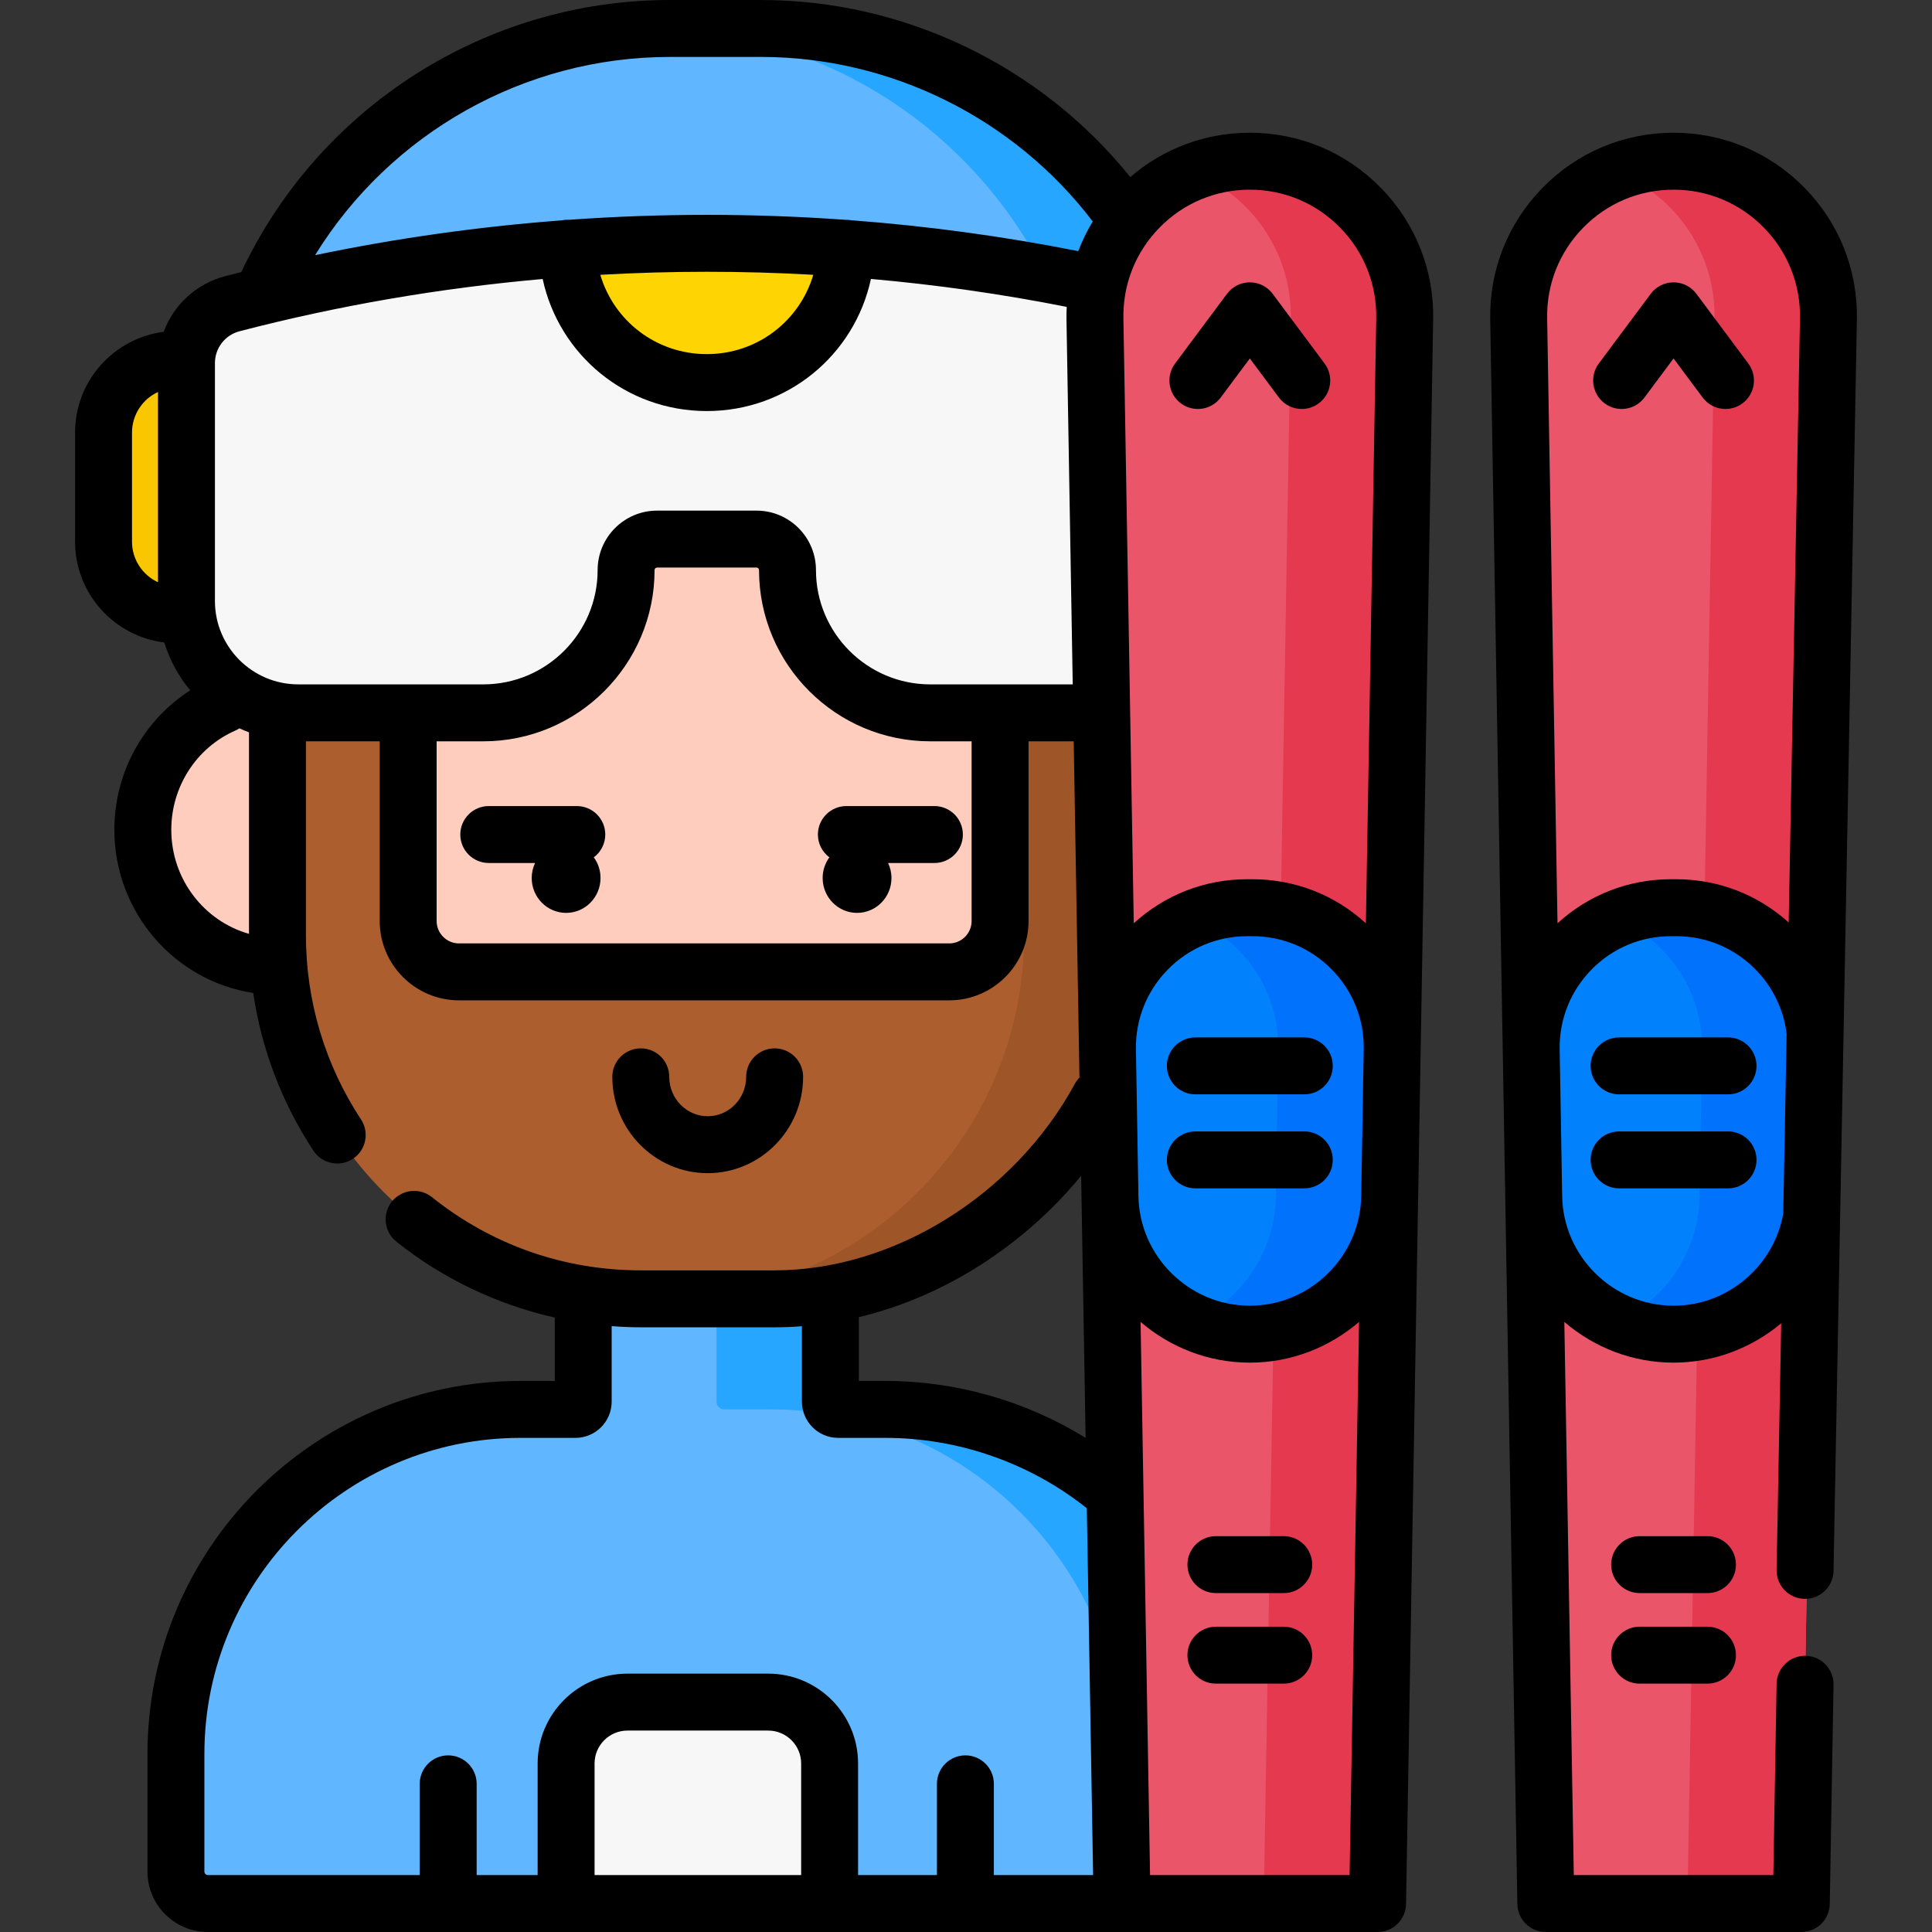 <svg id="Capa_1" enable-background="new 0 0 509 509" height="512" viewBox="0 0 509 509" width="512" xmlns="http://www.w3.org/2000/svg"><rect x="0" y="0" width="509" height="509" fill="#333333" stroke="none"/><g><g><g><path d="m233.249 371.318h-9.192-3.236c-1.131 0-2.048-.917-2.048-2.048v-24.544-56.517h-65.123v56.505 24.556c0 1.131-.917 2.048-2.048 2.048h-3.236-9.191-2.048c-50.135 0-90.778 40.643-90.778 90.778v2.048 28.744.19c0 4.651 3.77 8.421 8.421 8.421h.19 262.503.19c4.651 0 8.422-3.771 8.422-8.422v-.19-28.744c0-51.265-41.56-92.825-92.826-92.825z" fill="#60b7ff"/></g></g><g><g><path d="m233.249 371.318h-9.192-3.236c-1.131 0-2.048-.917-2.048-2.048v-24.544-56.517h-30v56.517 24.544c0 1.131.917 2.048 2.048 2.048h3.236 9.192c51.266 0 92.826 41.56 92.826 92.826v28.744.19c0 4.651-3.771 8.421-8.422 8.421h29.81.19c4.651 0 8.422-3.771 8.422-8.421v-.19-28.744c0-51.266-41.56-92.826-92.826-92.826z" fill="#26a6fe"/></g></g><g><g><ellipse cx="73.099" cy="218.611" fill="#ffcdbe" rx="35.471" ry="35.966"/></g></g><g><g><ellipse cx="299.801" cy="218.611" fill="#ffcdbe" rx="35.471" ry="35.966"/></g></g><g><g><path d="m295.832 275.563c2.577-8.561 3.969-17.637 3.969-27.039v-85.001c0-61.221-49.629-110.85-110.85-110.85h-5.002c-61.221 0-110.85 49.629-110.85 110.85v85.001c0 9.402 1.391 18.478 3.969 27.039z" fill="#ffcdbe"/></g></g><g><g><path d="m263.477 161.971v80.683c0 7.397-5.996 13.393-13.393 13.393h-129.154c-7.397 0-13.393-5.996-13.393-13.393v-80.683h-34.438v84.44c0 52.895 42.88 95.776 95.776 95.776h35.151c52.895 0 95.776-42.88 95.776-95.776v-84.44z" fill="#ac5e2e"/></g></g><g><g><path d="m269.801 161.971v84.44c0 52.896-42.88 95.776-95.776 95.776h30c52.895 0 95.776-42.88 95.776-95.776v-84.44z" fill="#9e5528"/></g></g><g><g><path d="m317.032 111.596c-6.538-58.562-56.202-104.096-116.51-104.096h-24.054c-60.307 0-109.972 45.534-116.51 104.096z" fill="#60b7ff"/></g></g><g><g><path d="m200.522 7.5h-24.054c-.994 0-1.985.014-2.973.039 58.96 1.467 107.107 46.461 113.537 104.057h30c-6.538-58.562-56.202-104.096-116.51-104.096z" fill="#26a6fe"/></g></g><g><g><path d="m49.126 95.649v62.693c0 16.272 13.191 29.463 29.463 29.463h48.743c20.777 0 37.619-16.843 37.619-37.619 0-4.505 3.652-8.156 8.156-8.156h26.209c4.505 0 8.156 3.652 8.156 8.156 0 20.776 16.843 37.619 37.619 37.619h48.743c16.272 0 29.463-13.191 29.463-29.463v-62.648c0-7.373-4.994-13.81-12.135-15.644l-1.778-.457c-81.424-20.898-166.825-20.752-248.176.427-7.115 1.852-12.082 8.277-12.082 15.629z" fill="#f7f7f7"/></g></g><g><g><path d="m218.569 501.5h-69.423v-36.897c0-8.93 7.239-16.169 16.169-16.169h37.085c8.93 0 16.169 7.239 16.169 16.169z" fill="#f7f7f7"/></g></g><g><g><path d="m362.932 501.5 7.144-417.395c.462-22.856-17.939-41.633-40.8-41.633s-41.262 18.777-40.8 41.633l7.144 417.395z" fill="#eb5569"/></g></g><g><g><path d="m329.275 42.472c-5.302 0-10.358 1.021-15 2.857 15.376 6.082 26.155 21.22 25.8 38.776l-7.143 417.395h30l7.144-417.395c.461-22.855-17.94-41.633-40.801-41.633z" fill="#e53950"/></g></g><g><g><path d="m366.119 315.279.662-38.659c.353-20.595-16.246-37.48-36.844-37.48h-1.323c-20.598 0-37.196 16.885-36.844 37.48l.662 38.659c.344 20.103 16.738 36.219 36.844 36.219 20.104 0 36.499-16.116 36.843-36.219z" fill="#0182fc"/></g></g><g><g><path d="m329.936 239.14h-1.323c-5.089 0-9.933 1.034-14.339 2.897 13.425 5.677 22.771 19.077 22.506 34.583l-.662 38.659c-.253 14.763-9.166 27.366-21.844 33.025 4.586 2.047 9.659 3.194 15 3.194 20.105 0 36.5-16.116 36.844-36.219l.662-38.659c.353-20.595-16.246-37.48-36.844-37.48z" fill="#0172fb"/></g></g><g><g><path d="m474.568 501.5 7.143-417.395c.462-22.856-17.94-41.633-40.8-41.633s-41.262 18.777-40.8 41.633l7.144 417.395z" fill="#eb5569"/></g></g><g><g><path d="m440.911 42.472c-5.302 0-10.358 1.021-15 2.857 15.376 6.082 26.155 21.22 25.8 38.776l-7.143 417.395h30l7.143-417.395c.463-22.855-17.939-41.633-40.8-41.633z" fill="#e53950"/></g></g><g><g><path d="m477.755 315.279.662-38.659c.353-20.595-16.246-37.48-36.844-37.48h-1.323c-20.598 0-37.196 16.885-36.844 37.48l.662 38.659c.344 20.103 16.738 36.219 36.844 36.219 20.105 0 36.499-16.116 36.843-36.219z" fill="#0182fc"/></g></g><g><g><path d="m441.573 239.14h-1.323c-5.089 0-9.933 1.034-14.339 2.897 13.425 5.677 22.771 19.077 22.506 34.583l-.662 38.659c-.253 14.763-9.166 27.366-21.844 33.025 4.586 2.047 9.659 3.194 15 3.194 20.105 0 36.5-16.116 36.844-36.219l.662-38.659c.352-20.595-16.246-37.48-36.844-37.48z" fill="#0172fb"/></g></g><g><g><path d="m149.477 65.398c.722 19.671 16.887 35.398 36.735 35.398 19.845 0 36.009-15.724 36.735-35.391-24.457-1.821-49.014-1.82-73.47-.007z" fill="#fed402"/></g></g><g><g><path d="m49.126 161.971h-2.583c-10.639 0-19.264-8.625-19.264-19.264v-28.748c0-10.639 8.625-19.264 19.264-19.264h2.583z" fill="#fac600"/></g></g><g><path d="m159.464 219.863c0-4.142-3.358-7.5-7.5-7.5h-23.194c-4.142 0-7.5 3.358-7.5 7.5s3.358 7.5 7.5 7.5h12.201c-.564 1.198-.89 2.535-.89 3.951 0 5.077 4.059 9.192 9.066 9.192s9.066-4.115 9.066-9.192c0-2.04-.663-3.919-1.772-5.443 1.831-1.368 3.023-3.546 3.023-6.008z"/><path d="m215.481 219.863c0 2.462 1.192 4.64 3.024 6.008-1.109 1.525-1.772 3.403-1.772 5.443 0 5.077 4.059 9.192 9.066 9.192s9.066-4.115 9.066-9.192c0-1.417-.325-2.753-.89-3.951h12.201c4.142 0 7.5-3.358 7.5-7.5s-3.358-7.5-7.5-7.5h-23.194c-4.143 0-7.501 3.358-7.501 7.5z"/><path d="m211.584 283.7c0-4.142-3.358-7.5-7.5-7.5s-7.5 3.358-7.5 7.5c0 5.723-4.546 10.379-10.133 10.379s-10.133-4.656-10.133-10.379c0-4.142-3.358-7.5-7.5-7.5s-7.5 3.358-7.5 7.5c0 13.994 11.275 25.379 25.133 25.379s25.133-11.385 25.133-25.379z"/><path d="m311.114 106.264c3.32 2.475 8.021 1.787 10.495-1.534l7.666-10.289 7.665 10.289c1.473 1.977 3.732 3.02 6.021 3.02 1.558 0 3.129-.484 4.475-1.486 3.322-2.475 4.009-7.173 1.534-10.495l-13.68-18.363c-1.415-1.9-3.646-3.019-6.015-3.019s-4.599 1.12-6.015 3.019l-13.68 18.363c-2.475 3.321-1.788 8.02 1.534 10.495z"/><path d="m338.211 404.712h-17.872c-4.142 0-7.5 3.358-7.5 7.5s3.358 7.5 7.5 7.5h17.872c4.142 0 7.5-3.358 7.5-7.5s-3.358-7.5-7.5-7.5z"/><path d="m338.211 428.568h-17.872c-4.142 0-7.5 3.358-7.5 7.5s3.358 7.5 7.5 7.5h17.872c4.142 0 7.5-3.358 7.5-7.5s-3.358-7.5-7.5-7.5z"/><path d="m343.63 273.317h-28.711c-4.142 0-7.5 3.358-7.5 7.5s3.358 7.5 7.5 7.5h28.711c4.142 0 7.5-3.358 7.5-7.5s-3.358-7.5-7.5-7.5z"/><path d="m343.63 298.081h-28.711c-4.142 0-7.5 3.358-7.5 7.5s3.358 7.5 7.5 7.5h28.711c4.142 0 7.5-3.358 7.5-7.5s-3.358-7.5-7.5-7.5z"/><path d="m329.275 34.972c-11.706 0-22.736 4.128-31.491 11.686-23.583-29.309-59.524-46.658-97.262-46.658h-24.054c-48.308 0-92.376 28.074-112.901 71.688-1.417.355-2.836.705-4.249 1.073-7.634 1.987-13.567 7.58-16.199 14.66-13.146 1.688-23.34 12.94-23.34 26.538v28.747c0 13.65 10.275 24.939 23.495 26.557 1.446 4.666 3.793 8.94 6.838 12.617-12.317 7.887-19.985 21.678-19.985 36.73 0 21.772 15.908 39.853 36.584 42.983 2.185 14.813 7.561 28.966 15.867 41.572 1.441 2.188 3.832 3.375 6.27 3.375 1.416 0 2.849-.401 4.12-1.238 3.459-2.279 4.416-6.931 2.136-10.389-9.489-14.402-14.505-31.174-14.505-48.502v-51.106h19.438v47.349c0 11.521 9.372 20.893 20.893 20.893h129.154c11.521 0 20.893-9.373 20.893-20.893v-47.349h11.899l1.394 81.437v.006.003l.122 7.135c-.459.476-.867 1.015-1.198 1.625-15.979 29.414-47.794 49.176-79.168 49.176h-35.15c-20.256 0-39.306-6.672-55.09-19.295-3.236-2.587-7.954-2.062-10.542 1.173-2.587 3.235-2.062 7.954 1.173 10.542 12.224 9.776 26.564 16.586 41.734 20.018v16.694h-9.024c-54.191 0-98.278 44.087-98.278 98.278v30.982c0 8.779 7.142 15.921 15.921 15.921h308.162c4.092 0 7.429-3.28 7.499-7.371l7.143-417.372c.264-13.085-4.635-25.44-13.796-34.788-9.161-9.349-21.415-14.497-34.503-14.497zm29.345 280.179c-.272 15.906-13.436 28.847-29.345 28.847-15.908 0-29.072-12.941-29.345-28.847 0-.001 0-.001 0-.001l-.661-38.657c-.136-7.934 2.853-15.419 8.416-21.077 5.562-5.658 12.995-8.774 20.93-8.774h1.323c7.935 0 15.368 3.116 20.93 8.774 5.563 5.659 8.551 13.144 8.415 21.077v.005l-.661 38.649c-.002 0-.002.002-.002.004zm-29.345-265.179c9.024 0 17.473 3.55 23.79 9.995s9.695 14.964 9.512 24.01l-2.727 159.273c-8.189-7.503-18.72-11.61-29.914-11.61h-1.323c-11.194 0-21.725 4.107-29.914 11.61l-2.726-159.296c-.183-9.022 3.195-17.54 9.512-23.986 6.316-6.446 14.765-9.996 23.79-9.996zm-152.807-34.972h24.054c34.172 0 66.673 16.171 87.367 43.346-1.51 2.494-2.784 5.108-3.81 7.819-19.747-3.915-39.746-6.633-59.847-8.142-.33-.057-.665-.1-1.009-.113-.143-.005-.282.004-.423.007-24.263-1.751-48.664-1.748-72.935-.007-.219-.011-.44-.017-.664-.008-.409.015-.806.071-1.196.149-21.844 1.648-43.574 4.707-64.996 9.174 19.803-32.114 55.112-52.225 93.459-52.225zm37.8 57.398c-3.582 12.161-14.769 20.898-28.056 20.898-13.286 0-24.471-8.734-28.055-20.893 18.684-1.065 37.431-1.068 56.111-.005zm-179.489 70.309v-28.747c0-4.732 2.809-8.821 6.847-10.687v50.121c-4.038-1.866-6.847-5.955-6.847-10.687zm10.349 75.904c0-11.368 6.626-21.63 16.882-26.143.379-.167.731-.368 1.068-.587.825.383 1.665.739 2.521 1.061v53.086c-11.791-3.344-20.471-14.365-20.471-27.417zm210.85 24.043c0 3.25-2.644 5.893-5.893 5.893h-129.155c-3.25 0-5.893-2.644-5.893-5.893v-47.349h12.295c24.879 0 45.119-20.24 45.119-45.119 0-.362.294-.657.657-.657h26.209c.362 0 .656.294.656.657 0 24.879 20.24 45.119 45.119 45.119h10.886zm-10.886-62.349c-16.608 0-30.119-13.511-30.119-30.119 0-8.633-7.023-15.657-15.656-15.657h-26.209c-8.633 0-15.657 7.023-15.657 15.657 0 16.608-13.511 30.119-30.119 30.119h-48.743c-12.11 0-21.962-9.853-21.962-21.963v-62.693c0-3.937 2.661-7.38 6.471-8.372 26.153-6.809 52.911-11.395 79.874-13.769 4.322 20.031 22.004 34.788 43.24 34.788 21.24 0 38.926-14.765 43.243-34.803 17.32 1.527 34.547 3.987 51.583 7.36-.054 1.121-.084 2.247-.061 3.38l1.644 96.071h-37.529zm39.743 129.469.096 5.631v.002.005l1.085 63.403c-15.766-9.735-34.095-14.997-52.768-14.997h-6.976v-16.806c11.169-2.679 22.065-7.336 32.238-13.866 10.02-6.43 18.91-14.347 26.325-23.372zm-230.986 183.305v-30.982c0-45.92 37.358-83.278 83.278-83.278h14.475c5.265 0 9.548-4.283 9.548-9.548v-19.892c2.566.194 5.141.309 7.725.309h35.15c2.416 0 4.834-.098 7.248-.286v19.869c0 5.265 4.283 9.548 9.548 9.548h12.427c19.252 0 38.062 6.585 53.086 18.539l1.654 96.642h-26.146v-24.034c0-4.142-3.358-7.5-7.5-7.5s-7.5 3.358-7.5 7.5v24.034h-20.773v-29.397c0-13.051-10.618-23.669-23.669-23.669h-37.085c-13.051 0-23.669 10.618-23.669 23.669v29.397h-16.065v-24.034c0-4.142-3.358-7.5-7.5-7.5s-7.5 3.358-7.5 7.5v24.034h-55.811c-.508 0-.921-.413-.921-.921zm157.22.921h-54.423v-29.397c0-4.78 3.889-8.669 8.669-8.669h37.085c4.78 0 8.669 3.889 8.669 8.669zm91.921 0-2.494-145.73c7.776 6.673 17.844 10.728 28.779 10.728 10.934 0 21.003-4.055 28.778-10.728l-2.494 145.73z"/><path d="m489.21 84.257c.265-13.086-4.635-25.44-13.795-34.789-9.161-9.348-21.415-14.497-34.503-14.497s-25.342 5.148-34.503 14.497c-9.161 9.348-14.06 21.703-13.796 34.765l7.143 417.394c.07 4.091 3.407 7.371 7.499 7.371h67.313c4.092 0 7.429-3.28 7.499-7.371l.989-57.767c.071-4.142-3.229-7.557-7.371-7.627-.044 0-.087-.001-.131-.001-4.083 0-7.426 3.274-7.497 7.372l-.862 50.396h-52.568l-2.494-145.73c7.775 6.673 17.844 10.728 28.778 10.728 10.739 0 20.643-3.91 28.36-10.371l-1.213 64.965c-.078 4.142 3.217 7.561 7.358 7.639 4.121.081 7.561-3.217 7.639-7.358zm-72.089-24.289c6.316-6.446 14.765-9.996 23.79-9.996s17.474 3.55 23.79 9.996c6.316 6.445 9.694 14.964 9.512 23.998l-2.97 159.07c-8.154-7.363-18.586-11.396-29.67-11.396h-1.323c-11.194 0-21.725 4.107-29.914 11.609l-2.726-159.296c-.183-9.021 3.195-17.54 9.511-23.985zm23.79 284.03c-15.909 0-29.073-12.941-29.345-28.847 0-.002 0-.004 0-.006l-.661-38.647c0-.002 0-.004 0-.006-.136-7.934 2.852-15.419 8.415-21.077 5.562-5.658 12.995-8.774 20.93-8.774h1.323c7.935 0 15.368 3.116 20.93 8.774 4.581 4.66 7.411 10.561 8.193 16.929l-.885 47.383c-2.435 13.739-14.549 24.271-28.9 24.271z"/><path d="m422.751 106.264c3.32 2.475 8.02 1.787 10.495-1.534l7.665-10.289 7.665 10.289c1.473 1.977 3.732 3.02 6.021 3.02 1.558 0 3.129-.484 4.475-1.486 3.322-2.475 4.009-7.173 1.534-10.495l-13.68-18.363c-1.416-1.9-3.646-3.019-6.015-3.019s-4.599 1.12-6.015 3.019l-13.68 18.363c-2.474 3.321-1.787 8.02 1.535 10.495z"/><path d="m449.847 404.712h-17.872c-4.142 0-7.5 3.358-7.5 7.5s3.358 7.5 7.5 7.5h17.872c4.142 0 7.5-3.358 7.5-7.5s-3.358-7.5-7.5-7.5z"/><path d="m449.847 428.568h-17.872c-4.142 0-7.5 3.358-7.5 7.5s3.358 7.5 7.5 7.5h17.872c4.142 0 7.5-3.358 7.5-7.5s-3.358-7.5-7.5-7.5z"/><path d="m426.555 288.317h28.711c4.142 0 7.5-3.358 7.5-7.5s-3.358-7.5-7.5-7.5h-28.711c-4.142 0-7.5 3.358-7.5 7.5 0 4.143 3.358 7.5 7.5 7.5z"/><path d="m455.267 298.081h-28.711c-4.142 0-7.5 3.358-7.5 7.5s3.358 7.5 7.5 7.5h28.711c4.142 0 7.5-3.358 7.5-7.5s-3.358-7.5-7.5-7.5z"/></g><g><g><path d="" fill="none" stroke="#000" stroke-miterlimit="10" stroke-width="15"/></g></g></g></svg>